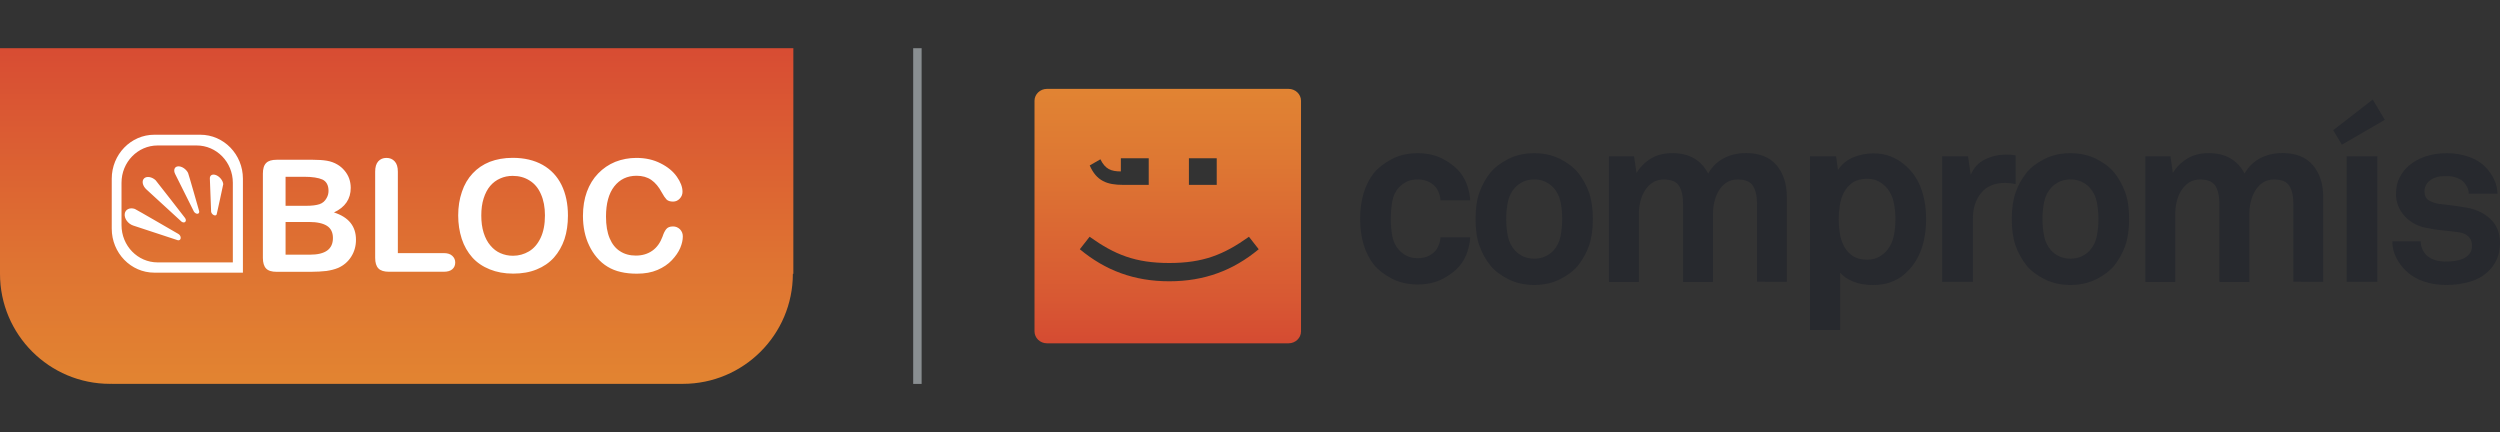 <svg version="1.1" xmlns="http://www.w3.org/2000/svg" xmlns:xlink="http://www.w3.org/1999/xlink" x="0px" y="0px"
	 width="414.35px" height="71.62px" viewBox="0 0 414.35 71.62" style="enable-background:new 0 0 414.35 71.62;"
	 xml:space="preserve">
<rect x="0" y="0" width="414.35" height="71.62" fill="#333333" stroke="none"/>
<style type="text/css">
	.st0{clip-path:url(#SVGID_2_);fill:url(#SVGID_3_);}
	.st1{clip-path:url(#SVGID_5_);fill-rule:evenodd;clip-rule:evenodd;fill:#FFFFFF;}
	.st2{clip-path:url(#SVGID_7_);fill:url(#SVGID_8_);}
	.st3{clip-path:url(#SVGID_10_);fill:#27292E;}
	.st4{clip-path:url(#SVGID_10_);fill:none;stroke:#898E91;stroke-width:1.399;stroke-miterlimit:10;}
	.st5{clip-path:url(#SVGID_12_);fill:url(#SVGID_13_);}
	.st6{clip-path:url(#SVGID_15_);fill-rule:evenodd;clip-rule:evenodd;fill:#FFFFFF;}
	.st7{clip-path:url(#SVGID_17_);fill:url(#SVGID_18_);}
	.st8{clip-path:url(#SVGID_20_);fill:#27292E;}
	.st9{clip-path:url(#SVGID_20_);fill:none;stroke:#898E91;stroke-width:1.399;stroke-miterlimit:10;}
</style>
<defs>
</defs>
<g>
	<defs>
		<path id="SVGID_1_" d="M0,7.99v37.39c0,10.08,8.17,18.24,18.24,18.24c0.1,0,0.18-0.01,0.28-0.01v0.01h94.65
			c10.08,0,18.24-8.17,18.24-18.24h0.08V7.99H0z"/>
	</defs>
	<clipPath id="SVGID_2_">
		<use xlink:href="#SVGID_1_"  style="overflow:visible;"/>
	</clipPath>

		<linearGradient id="SVGID_3_" gradientUnits="userSpaceOnUse" x1="-295.846" y1="407.576" x2="-294.846" y2="407.576" gradientTransform="matrix(0 -55.635 55.635 0 -22609.744 -16395.762)">
		<stop  offset="0" style="stop-color:#E28431"/>
		<stop  offset="0.35" style="stop-color:#DF7432"/>
		<stop  offset="1" style="stop-color:#D84C33"/>
	</linearGradient>
	<rect y="7.99" class="st0" width="131.49" height="55.64"/>
</g>
<g>
	<defs>
		<rect id="SVGID_4_" width="414.35" height="71.62"/>
	</defs>
	<clipPath id="SVGID_5_">
		<use xlink:href="#SVGID_4_"  style="overflow:visible;"/>
	</clipPath>
	<path class="st1" d="M51.24,36.79h-3.91v5.42h4.04c2.54,0,3.81-0.91,3.81-2.76c0-0.92-0.33-1.6-0.99-2.02
		C53.55,37.02,52.56,36.79,51.24,36.79 M47.33,29.3v4.81h3.45c0.94,0,1.67-0.1,2.18-0.27c0.51-0.17,0.9-0.51,1.17-1.01
		c0.21-0.36,0.32-0.76,0.32-1.19c0-0.93-0.34-1.56-1-1.88c-0.67-0.3-1.69-0.46-3.05-0.46H47.33z M113.17,39.18
		c0,0.59-0.14,1.23-0.43,1.92c-0.29,0.68-0.76,1.36-1.38,2.02c-0.62,0.66-1.41,1.2-2.39,1.62c-0.97,0.42-2.1,0.62-3.4,0.62
		c-0.98,0-1.87-0.09-2.67-0.28c-0.81-0.18-1.53-0.47-2.19-0.87c-0.65-0.39-1.26-0.9-1.8-1.55c-0.48-0.57-0.91-1.23-1.25-1.95
		c-0.35-0.72-0.61-1.49-0.78-2.31c-0.17-0.82-0.26-1.69-0.26-2.61c0-1.49,0.22-2.83,0.65-4.01c0.44-1.19,1.06-2.2,1.87-3.03
		c0.81-0.84,1.75-1.48,2.84-1.93c1.1-0.43,2.27-0.65,3.49-0.65c1.51,0,2.85,0.3,4.02,0.9c1.18,0.59,2.07,1.33,2.69,2.21
		c0.62,0.88,0.94,1.72,0.94,2.5c0,0.43-0.15,0.82-0.46,1.14c-0.3,0.32-0.67,0.49-1.1,0.49c-0.47,0-0.85-0.11-1.08-0.34
		c-0.23-0.24-0.5-0.63-0.8-1.18c-0.48-0.91-1.07-1.61-1.73-2.07c-0.67-0.46-1.48-0.69-2.44-0.69c-1.55,0-2.78,0.59-3.7,1.76
		c-0.91,1.17-1.37,2.83-1.37,5c0,1.45,0.2,2.65,0.61,3.61c0.4,0.95,0.97,1.67,1.72,2.14c0.73,0.48,1.61,0.72,2.61,0.72
		c1.08,0,1.99-0.28,2.74-0.81c0.76-0.53,1.32-1.33,1.7-2.36c0.16-0.5,0.35-0.89,0.59-1.2c0.23-0.3,0.61-0.46,1.14-0.46
		c0.44,0,0.82,0.16,1.15,0.47C113.01,38.33,113.17,38.71,113.17,39.18 M90.32,35.71c0-1.36-0.22-2.54-0.67-3.54
		c-0.43-0.99-1.05-1.74-1.88-2.25c-0.81-0.52-1.74-0.77-2.8-0.77c-0.74,0-1.44,0.14-2.07,0.43c-0.64,0.28-1.19,0.69-1.65,1.23
		c-0.46,0.54-0.82,1.23-1.09,2.07c-0.27,0.84-0.39,1.79-0.39,2.83c0,1.06,0.12,2,0.39,2.87c0.27,0.85,0.64,1.56,1.13,2.12
		c0.48,0.57,1.02,0.99,1.65,1.26c0.64,0.28,1.32,0.43,2.08,0.43c0.96,0,1.85-0.25,2.66-0.73c0.8-0.48,1.44-1.22,1.92-2.23
		C90.08,38.42,90.32,37.17,90.32,35.71 M84.97,26.16c1.93,0,3.58,0.39,4.97,1.17c1.38,0.78,2.42,1.89,3.13,3.33
		c0.7,1.43,1.06,3.12,1.06,5.07c0,1.43-0.19,2.74-0.57,3.9c-0.4,1.17-0.98,2.19-1.75,3.06c-0.78,0.86-1.73,1.51-2.87,1.97
		c-1.12,0.46-2.42,0.69-3.88,0.69c-1.45,0-2.75-0.24-3.9-0.71c-1.15-0.46-2.12-1.12-2.89-1.98c-0.76-0.86-1.35-1.88-1.74-3.07
		c-0.39-1.21-0.59-2.5-0.59-3.89c0-1.42,0.21-2.73,0.62-3.92c0.4-1.2,1-2.21,1.78-3.04c0.77-0.83,1.71-1.47,2.83-1.92
		C82.29,26.39,83.56,26.16,84.97,26.16 M65.94,28.45v13.5h7.62c0.61,0,1.08,0.15,1.4,0.45c0.33,0.3,0.49,0.67,0.49,1.1
		c0,0.47-0.16,0.84-0.48,1.12c-0.32,0.28-0.79,0.42-1.41,0.42h-9.08c-0.81,0-1.4-0.18-1.76-0.55c-0.36-0.37-0.54-0.95-0.54-1.76
		V28.45c0-0.76,0.17-1.33,0.51-1.71c0.35-0.38,0.79-0.57,1.36-0.57c0.56,0,1.02,0.19,1.36,0.57C65.76,27.11,65.94,27.67,65.94,28.45
		 M20.14,30.29v7.02c0,3.42,2.68,6.18,5.99,6.18h12.46V30.29c0-3.42-2.69-6.18-6-6.18h-6.46C22.82,24.11,20.14,26.88,20.14,30.29
		 M18.52,29.62c0-4.02,3.16-7.29,7.06-7.29h7.62c3.89,0,7.06,3.26,7.06,7.29v15.57H25.58c-3.9,0-7.06-3.27-7.06-7.29V29.62z
		 M51.53,45.05h-5.68c-0.82,0-1.4-0.18-1.75-0.55c-0.35-0.37-0.53-0.96-0.53-1.76V28.78c0-0.82,0.18-1.41,0.55-1.77
		c0.35-0.36,0.93-0.53,1.73-0.53h6.02c0.88,0,1.66,0.05,2.31,0.16c0.64,0.11,1.22,0.32,1.74,0.63c0.45,0.26,0.83,0.59,1.17,0.99
		c0.34,0.4,0.6,0.84,0.78,1.33c0.17,0.49,0.26,1.01,0.26,1.54c0,1.85-0.92,3.21-2.78,4.08C57.79,35.99,59,37.5,59,39.74
		c0,1.05-0.27,1.99-0.8,2.82c-0.53,0.83-1.25,1.44-2.15,1.84c-0.57,0.24-1.22,0.4-1.95,0.51C53.36,44.99,52.51,45.05,51.53,45.05
		 M35.92,35.49c-0.03,0.19-0.22,0.27-0.45,0.18c-0.24-0.09-0.44-0.34-0.48-0.57l-0.21-5.52c-0.02-0.56,0.46-0.8,1.07-0.54
		c0.6,0.26,1.11,0.92,1.15,1.48C37,30.63,35.92,35.49,35.92,35.49 M33,34.96c0.07,0.21-0.02,0.42-0.22,0.47
		c-0.21,0.04-0.49-0.12-0.64-0.36l-3.11-6.23c-0.33-0.66-0.1-1.23,0.49-1.27c0.58-0.04,1.32,0.43,1.65,1.09
		C31.24,28.78,33,34.96,33,34.96 M30.64,36.09c0.18,0.22,0.22,0.49,0.09,0.65c-0.13,0.18-0.41,0.17-0.65-0.01l-5.82-5.34
		c-0.64-0.59-0.81-1.41-0.37-1.83c0.43-0.4,1.28-0.26,1.9,0.31C25.91,29.98,30.64,36.09,30.64,36.09 M29.54,38.76
		c0.25,0.13,0.42,0.41,0.41,0.67c0,0.28-0.21,0.44-0.47,0.39l-7.41-2.44c-0.86-0.29-1.49-1.16-1.4-1.93
		c0.09-0.75,0.85-1.11,1.68-0.82C22.51,34.68,29.54,38.76,29.54,38.76"/>
</g>
<g>
	<defs>
		<path id="SVGID_6_" d="M207,39.24l1.62,2.07c-4.22,3.5-8.99,5.31-14.83,5.31c-5.84,0-10.61-1.81-14.82-5.31l1.62-2.07
			c4.18,2.98,7.61,4.35,13.2,4.35C199.39,43.59,202.82,42.22,207,39.24 M185.77,26.23h4.62v4.41h-4.25c-2.66,0-4.4-0.64-5.53-3.22
			l1.77-1.02c0.8,1.63,1.77,2.01,3.39,2.01V26.23z M197.05,26.23h4.61v4.41h-4.61V26.23z M173.52,14.73c-1.13,0-2.06,0.89-2.06,1.97
			v38.23c0,1.08,0.93,1.97,2.06,1.97h40.05c1.13,0,2.06-0.89,2.06-1.97V16.7c0-1.08-0.93-1.97-2.06-1.97H173.52z"/>
	</defs>
	<clipPath id="SVGID_7_">
		<use xlink:href="#SVGID_6_"  style="overflow:visible;"/>
	</clipPath>

		<linearGradient id="SVGID_8_" gradientUnits="userSpaceOnUse" x1="-295.846" y1="407.576" x2="-294.846" y2="407.576" gradientTransform="matrix(0 42.634 42.634 0 -17183.012 12627.578)">
		<stop  offset="0" style="stop-color:#E18433"/>
		<stop  offset="0.276" style="stop-color:#DE7833"/>
		<stop  offset="0.81" style="stop-color:#D85933"/>
		<stop  offset="1" style="stop-color:#D54B32"/>
	</linearGradient>
	<rect x="171.46" y="14.73" class="st2" width="44.18" height="42.17"/>
</g>
<g>
	<defs>
		<rect id="SVGID_9_" width="414.35" height="71.62"/>
	</defs>
	<clipPath id="SVGID_10_">
		<use xlink:href="#SVGID_9_"  style="overflow:visible;"/>
	</clipPath>
	<path class="st3" d="M243.67,39.35c-0.05,0.83-0.21,1.64-0.48,2.42c-0.27,0.79-0.64,1.49-1.12,2.1c-0.72,0.91-1.69,1.68-2.9,2.32
		c-1.21,0.64-2.62,0.96-4.22,0.96c-1.6,0-3.03-0.33-4.28-0.98c-1.26-0.66-2.24-1.42-2.96-2.3c-0.77-0.99-1.35-2.12-1.72-3.4
		c-0.38-1.28-0.56-2.68-0.56-4.2c0-1.52,0.18-2.92,0.56-4.2c0.38-1.28,0.95-2.42,1.72-3.4c0.72-0.88,1.71-1.64,2.96-2.3
		c1.25-0.66,2.68-0.98,4.28-0.98c1.6,0,3.01,0.32,4.22,0.96c1.21,0.64,2.18,1.41,2.9,2.32c0.48,0.61,0.85,1.32,1.12,2.1
		c0.27,0.79,0.43,1.6,0.48,2.42h-4.92c-0.02-0.37-0.09-0.71-0.2-1.03c-0.11-0.32-0.24-0.61-0.4-0.87c-0.29-0.44-0.71-0.82-1.24-1.11
		c-0.54-0.29-1.19-0.44-1.96-0.44c-0.7,0-1.29,0.12-1.78,0.36c-0.49,0.24-0.91,0.54-1.26,0.91c-0.62,0.66-1,1.46-1.16,2.39
		c-0.16,0.93-0.24,1.88-0.24,2.86c0,0.98,0.08,1.93,0.24,2.85c0.16,0.91,0.55,1.7,1.16,2.37c0.34,0.37,0.77,0.68,1.26,0.93
		c0.5,0.25,1.09,0.38,1.78,0.38c0.78,0,1.42-0.14,1.96-0.44c0.53-0.29,0.95-0.65,1.24-1.11c0.16-0.27,0.29-0.55,0.4-0.87
		c0.11-0.32,0.18-0.66,0.2-1.03H243.67z"/>
	<path class="st3" d="M264,36.31c0,1.76-0.22,3.23-0.64,4.42c-0.43,1.19-1.03,2.27-1.8,3.26c-0.72,0.88-1.72,1.64-2.98,2.28
		c-1.27,0.64-2.7,0.96-4.3,0.96s-3.03-0.32-4.3-0.96c-1.27-0.64-2.26-1.4-2.98-2.28c-0.77-0.99-1.38-2.07-1.8-3.26
		c-0.43-1.19-0.64-2.66-0.64-4.42c0-1.76,0.21-3.23,0.64-4.42c0.43-1.19,1.03-2.28,1.8-3.26c0.72-0.88,1.71-1.64,2.98-2.28
		c1.27-0.64,2.7-0.96,4.3-0.96s3.04,0.32,4.3,0.96c1.26,0.64,2.26,1.4,2.98,2.28c0.77,0.99,1.38,2.08,1.8,3.26
		C263.78,33.08,264,34.55,264,36.31 M258.92,36.31c0-0.99-0.09-1.94-0.28-2.86c-0.19-0.92-0.59-1.72-1.2-2.38
		c-0.35-0.38-0.79-0.69-1.32-0.95c-0.53-0.25-1.15-0.38-1.84-0.38s-1.3,0.13-1.84,0.38c-0.53,0.26-0.97,0.57-1.32,0.95
		c-0.61,0.66-1.01,1.46-1.2,2.38c-0.18,0.92-0.28,1.87-0.28,2.86c0,0.98,0.09,1.94,0.28,2.86c0.19,0.92,0.59,1.71,1.2,2.38
		c0.35,0.38,0.79,0.69,1.32,0.94c0.54,0.25,1.14,0.38,1.84,0.38s1.31-0.13,1.84-0.38c0.53-0.25,0.97-0.56,1.32-0.94
		c0.61-0.67,1.01-1.46,1.2-2.38C258.82,38.25,258.92,37.29,258.92,36.31"/>
	<path class="st3" d="M291.21,46.71V33.79c0-1.28-0.22-2.28-0.67-2.98c-0.43-0.71-1.29-1.06-2.54-1.06c-0.72,0-1.33,0.17-1.85,0.51
		c-0.5,0.33-0.92,0.77-1.26,1.32c-0.33,0.55-0.58,1.16-0.74,1.82c-0.16,0.67-0.24,1.32-0.24,1.96v11.37h-4.96V33.79
		c0-1.28-0.22-2.28-0.66-2.98c-0.44-0.71-1.29-1.06-2.54-1.06c-0.72,0-1.34,0.17-1.84,0.51c-0.51,0.33-0.94,0.77-1.28,1.32
		c-0.35,0.55-0.6,1.16-0.76,1.82c-0.16,0.67-0.24,1.32-0.24,1.96v11.37h-4.96V25.9h4.16l0.4,2.76c0.59-0.96,1.37-1.75,2.36-2.36
		c0.98-0.61,2.17-0.92,3.56-0.92c1.47,0,2.69,0.3,3.68,0.9c0.99,0.6,1.75,1.43,2.28,2.49c0.61-1.09,1.46-1.93,2.54-2.52
		c1.08-0.58,2.33-0.88,3.74-0.88c2.24,0,3.93,0.68,5.06,2.02c1.14,1.35,1.7,3.1,1.7,5.26v14.05H291.21z"/>
	<path class="st3" d="M319.23,36.27c0,4.14-1.24,7.23-3.72,9.29c-0.64,0.54-1.38,0.95-2.22,1.24c-0.84,0.29-1.79,0.44-2.86,0.44
		c-1.26,0-2.36-0.19-3.3-0.58c-0.95-0.39-1.66-0.88-2.14-1.46v9.49h-5V25.9h4.32l0.32,2.28c0.61-0.96,1.46-1.66,2.52-2.1
		c1.07-0.44,2.18-0.66,3.32-0.66c1.04,0,1.98,0.16,2.82,0.48c0.84,0.32,1.58,0.75,2.22,1.28c1.26,1.01,2.19,2.28,2.8,3.82
		C318.92,32.54,319.23,34.29,319.23,36.27 M314.15,36.35c0-0.9-0.09-1.81-0.26-2.7c-0.17-0.89-0.52-1.69-1.06-2.38
		c-0.37-0.45-0.83-0.84-1.38-1.16c-0.55-0.32-1.2-0.48-1.98-0.48c-0.99,0-1.79,0.21-2.4,0.62c-0.61,0.42-1.09,0.95-1.44,1.6
		c-0.34,0.65-0.58,1.38-0.7,2.18c-0.12,0.8-0.18,1.58-0.18,2.32c0,0.75,0.06,1.52,0.18,2.31c0.12,0.78,0.36,1.51,0.7,2.16
		c0.35,0.65,0.83,1.19,1.44,1.6c0.62,0.41,1.41,0.62,2.4,0.62c0.78,0,1.43-0.16,1.98-0.48c0.55-0.32,1.01-0.71,1.38-1.16
		c0.54-0.69,0.89-1.48,1.06-2.36C314.06,38.15,314.15,37.26,314.15,36.35"/>
	<path class="st3" d="M334.07,30.51c-0.61-0.13-1.19-0.2-1.72-0.2c-1.76,0-3.09,0.56-4,1.68c-0.91,1.12-1.36,2.53-1.36,4.21v10.52
		h-5.09V25.9h4.28l0.45,3.09c0.48-1.19,1.28-2.05,2.38-2.58c1.11-0.53,2.28-0.79,3.5-0.79c0.53,0,1.05,0.04,1.56,0.12V30.51z"/>
	<path class="st3" d="M352.88,36.31c0,1.76-0.22,3.23-0.64,4.42c-0.43,1.19-1.03,2.27-1.8,3.26c-0.72,0.88-1.72,1.64-2.98,2.28
		c-1.27,0.64-2.7,0.96-4.31,0.96c-1.6,0-3.03-0.32-4.3-0.96c-1.27-0.64-2.26-1.4-2.98-2.28c-0.77-0.99-1.38-2.07-1.8-3.26
		c-0.42-1.19-0.64-2.66-0.64-4.42c0-1.76,0.22-3.23,0.64-4.42c0.42-1.19,1.03-2.28,1.8-3.26c0.72-0.88,1.71-1.64,2.98-2.28
		c1.27-0.64,2.7-0.96,4.3-0.96c1.6,0,3.04,0.32,4.31,0.96c1.26,0.64,2.26,1.4,2.98,2.28c0.77,0.99,1.37,2.08,1.8,3.26
		C352.67,33.08,352.88,34.55,352.88,36.31 M347.8,36.31c0-0.99-0.1-1.94-0.28-2.86c-0.19-0.92-0.59-1.72-1.2-2.38
		c-0.34-0.38-0.79-0.69-1.32-0.95c-0.53-0.25-1.15-0.38-1.84-0.38c-0.69,0-1.3,0.13-1.84,0.38c-0.53,0.26-0.97,0.57-1.32,0.95
		c-0.61,0.66-1.01,1.46-1.2,2.38c-0.19,0.92-0.28,1.87-0.28,2.86c0,0.98,0.09,1.94,0.28,2.86c0.19,0.92,0.59,1.71,1.2,2.38
		c0.35,0.38,0.79,0.69,1.32,0.94c0.53,0.25,1.15,0.38,1.84,0.38c0.7,0,1.31-0.13,1.84-0.38c0.53-0.25,0.98-0.56,1.32-0.94
		c0.61-0.67,1.02-1.46,1.2-2.38C347.7,38.25,347.8,37.29,347.8,36.31"/>
	<path class="st3" d="M380.1,46.71V33.79c0-1.28-0.22-2.28-0.66-2.98c-0.44-0.71-1.29-1.06-2.54-1.06c-0.72,0-1.33,0.17-1.85,0.51
		c-0.5,0.33-0.92,0.77-1.26,1.32c-0.33,0.55-0.58,1.16-0.74,1.82c-0.16,0.67-0.24,1.32-0.24,1.96v11.37h-4.97V33.79
		c0-1.28-0.22-2.28-0.66-2.98c-0.44-0.71-1.29-1.06-2.54-1.06c-0.72,0-1.33,0.17-1.84,0.51c-0.51,0.33-0.93,0.77-1.28,1.32
		c-0.34,0.55-0.6,1.16-0.75,1.82c-0.16,0.67-0.24,1.32-0.24,1.96v11.37h-4.96V25.9h4.16l0.4,2.76c0.58-0.96,1.37-1.75,2.36-2.36
		c0.99-0.61,2.17-0.92,3.56-0.92c1.47,0,2.69,0.3,3.68,0.9c0.99,0.6,1.75,1.43,2.28,2.49c0.61-1.09,1.46-1.93,2.54-2.52
		c1.08-0.58,2.33-0.88,3.74-0.88c2.24,0,3.93,0.68,5.06,2.02c1.13,1.35,1.7,3.1,1.7,5.26v14.05H380.1z"/>
	<path class="st3" d="M388.14,23.98l-1.44-2.4l6.56-5.08l2,3.36L388.14,23.98z M388.94,25.9h5.08v20.81h-5.08V25.9z"/>
	<path class="st3" d="M414.35,40.27c0,1.02-0.17,1.9-0.5,2.64c-0.33,0.75-0.77,1.39-1.3,1.92c-0.85,0.86-1.89,1.47-3.12,1.84
		c-1.23,0.37-2.56,0.56-4,0.56c-1.34,0-2.58-0.19-3.72-0.58c-1.15-0.39-2.15-0.99-3-1.82c-0.61-0.59-1.14-1.3-1.56-2.12
		c-0.43-0.82-0.64-1.73-0.64-2.72h4.69c0,0.45,0.1,0.9,0.31,1.36c0.22,0.45,0.48,0.81,0.8,1.08c0.4,0.32,0.85,0.55,1.34,0.7
		c0.49,0.15,1.1,0.22,1.82,0.22c0.43,0,0.89-0.03,1.38-0.1c0.49-0.07,0.95-0.19,1.38-0.38c0.43-0.19,0.78-0.45,1.06-0.8
		c0.28-0.35,0.42-0.8,0.42-1.36c0-0.62-0.18-1.11-0.56-1.48c-0.37-0.37-0.88-0.61-1.52-0.72c-0.93-0.13-1.89-0.25-2.88-0.34
		c-0.99-0.09-1.95-0.25-2.88-0.46c-0.72-0.16-1.37-0.42-1.94-0.76c-0.57-0.35-1.08-0.76-1.5-1.26c-0.42-0.49-0.75-1.04-0.98-1.64
		c-0.23-0.6-0.34-1.23-0.34-1.9c0-1.07,0.21-1.98,0.6-2.74c0.4-0.76,0.9-1.41,1.52-1.94c0.78-0.67,1.7-1.18,2.76-1.54
		c1.07-0.36,2.25-0.54,3.56-0.54c1.26,0,2.46,0.2,3.63,0.6c1.16,0.4,2.12,1.02,2.9,1.84c0.56,0.61,1.01,1.29,1.34,2.02
		c0.34,0.73,0.5,1.48,0.5,2.26h-4.76c0-0.4-0.08-0.76-0.24-1.08c-0.16-0.32-0.36-0.61-0.6-0.88c-0.29-0.29-0.69-0.52-1.18-0.7
		c-0.49-0.17-1-0.26-1.54-0.26c-0.37,0-0.73,0.01-1.08,0.04c-0.35,0.02-0.71,0.12-1.08,0.27c-0.45,0.19-0.83,0.47-1.14,0.84
		c-0.3,0.38-0.46,0.83-0.46,1.36c0,0.75,0.26,1.26,0.78,1.55c0.52,0.28,1.06,0.46,1.62,0.54c0.48,0.05,0.88,0.1,1.2,0.14
		c0.32,0.04,0.64,0.08,0.96,0.12c0.32,0.04,0.66,0.09,1,0.14c0.35,0.05,0.78,0.11,1.28,0.2c1.65,0.27,3.01,0.9,4.08,1.9
		C413.82,37.29,414.35,38.62,414.35,40.27"/>
	<line class="st4" x1="152.05" y1="7.99" x2="152.05" y2="63.63"/>
</g>
</svg>
